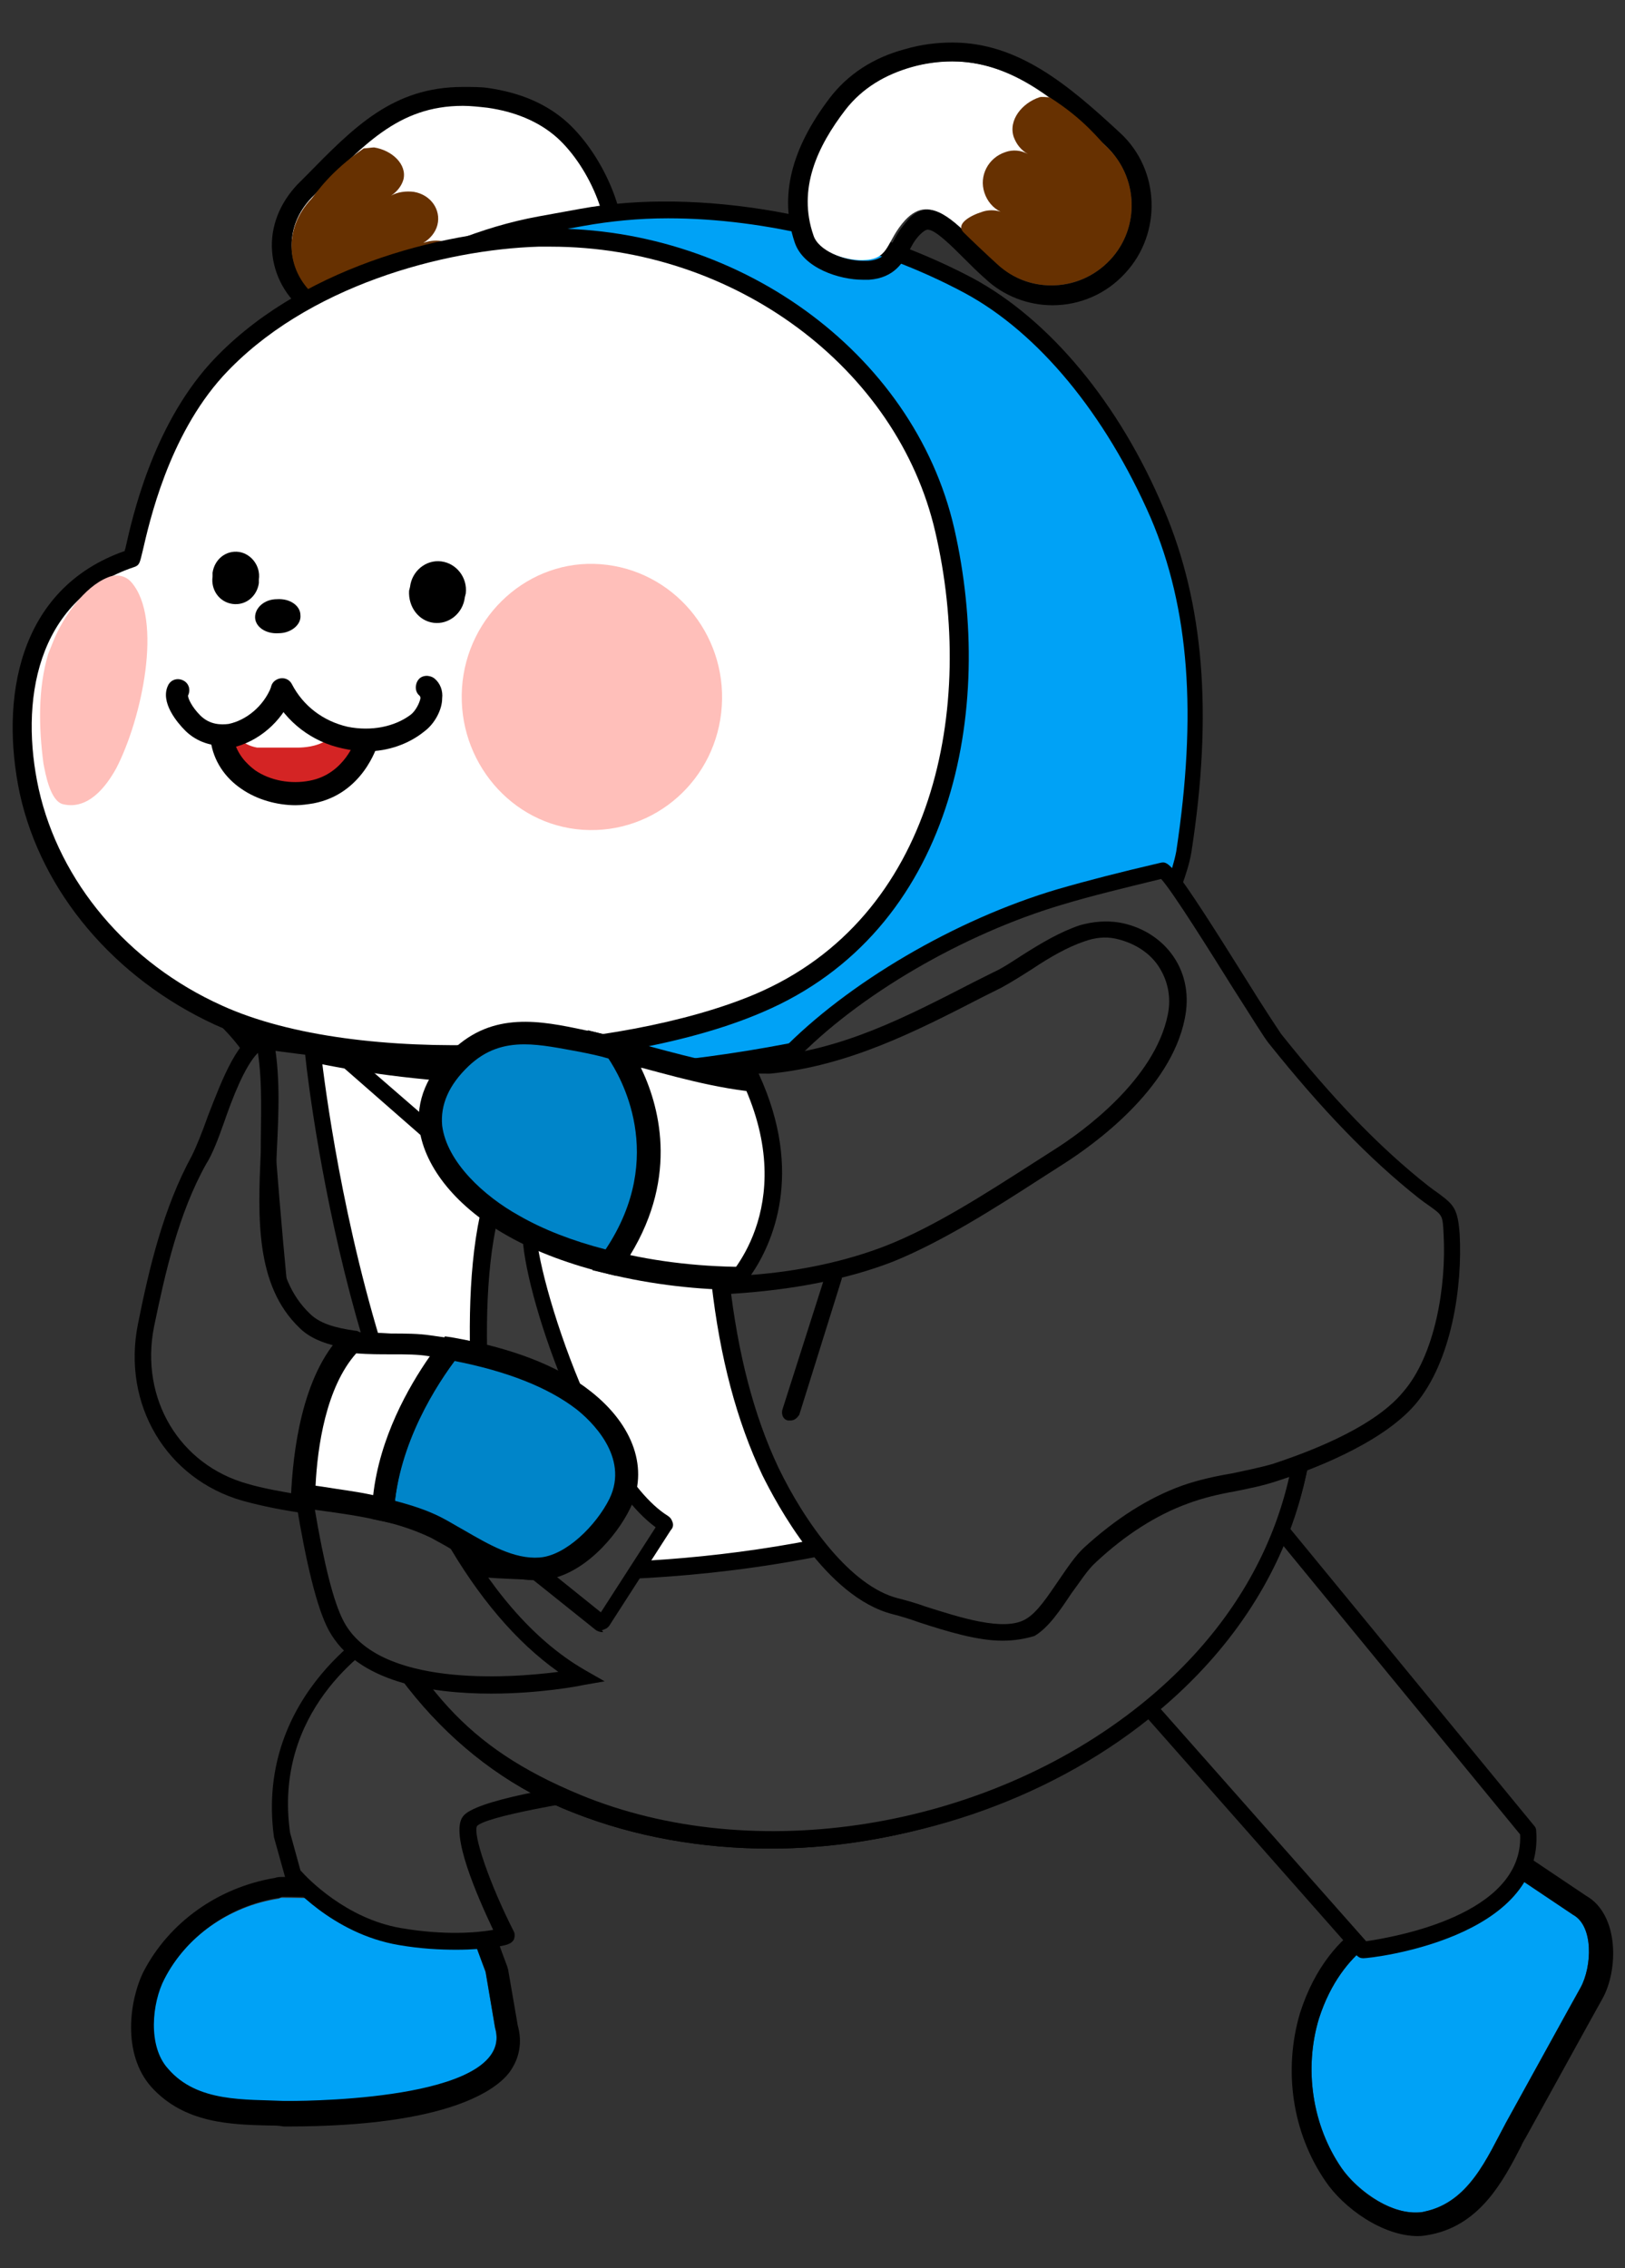 <svg xml:space="preserve" style="enable-background:new 0 0 172 240;" viewBox="0 0 172 240" y="0px" x="0px" xmlns:xlink="http://www.w3.org/1999/xlink" xmlns="http://www.w3.org/2000/svg" id="레이어_1" version="1.1">
<rect x="0" y="0" width="172" height="240" fill="#333333" stroke="none"/>
<g>
	<g>
		<g>
			<path d="M110.1,157.1c1.5-1.8,6.6-4.9,8.4-3.4l25.7,27.8l-7.9,9.4l-25.7-27.8c-1.8-1.5-5.3-3.2-3.8-5" style="fill:#FFFFFF;"></path>
		</g>
		<g>
			<g>
				<path d="M158.3,197.1l8.2,5.5c2.2,1.2,2,5.5,0.8,7.7l-1.5,2.7
					l-6.4,11.6c-2,3.7-3.9,8.4-8.6,9.4c-3.2,0.7-7.1-2.2-8.8-4.6c-3.1-4.5-4-10.5-2.4-15.8c0,0,0,0,0,0c2.5-7.8,8.1-9.4,8.1-9.4
					l-11.4-13.3l7.9-9.4L158.3,197.1z" style="fill-rule:evenodd;clip-rule:evenodd;fill:#00A2F6;"></path>
			</g>
		</g>
		<path d="M117.3,153.4c0.5,0,1,0.1,1.3,0.4l25.7,27.8l0,0l0,0l14,15.5l8.2,5.5c2.2,1.2,2,5.5,0.8,7.7l-1.5,2.7l-6.4,11.6
			c-2,3.7-3.9,8.4-8.6,9.4c-0.3,0.1-0.7,0.1-1,0.1c-3,0-6.3-2.5-7.8-4.7c-3.1-4.5-4-10.5-2.4-15.8c2.5-7.8,8.1-9.4,8.1-9.4
			l-14.9-17.1l-22.3-24.1c-1.8-1.5-5.3-3.2-3.8-5l3.3-1C111.4,155.7,115,153.4,117.3,153.4 M117.3,151c-3,0-6.7,2.4-8.4,4.1
			l-2.7,0.8c-0.5,0.1-0.9,0.4-1.2,0.8c-0.9,1.1-1,2.2-0.9,2.9c0.3,2.1,2.1,3.4,3.8,4.6c0.4,0.3,0.8,0.6,1.1,0.8l22.2,24l12.9,14.7
			c-2.2,1.5-4.9,4.3-6.5,9.3c-1.8,6.1-0.8,12.7,2.7,17.8c1.9,2.8,6,5.8,9.8,5.8c0.5,0,1-0.1,1.5-0.2c5.1-1.1,7.5-5.6,9.4-9.3
			c0.2-0.5,0.5-0.9,0.7-1.3l6.4-11.6l1.5-2.7c1.7-3,1.8-8.9-1.7-10.9l-7.9-5.3L146.1,180c0,0-0.1-0.1-0.1-0.1l-25.7-27.7
			c-0.1-0.1-0.1-0.1-0.2-0.2C119.6,151.5,118.7,151,117.3,151L117.3,151z"></path>
	</g>
	<g>
		<path d="M120.2,179.1l24.1,27.3c0,0,18.3-1.9,17.5-12.6l-29.5-35.9" style="fill:#3B3B3B;"></path>
		<path d="M144.3,207.2c-0.3,0-0.5-0.1-0.7-0.3l-24.1-27.3c-0.3-0.4-0.3-0.9,0.1-1.2c0.4-0.3,0.9-0.3,1.2,0.1l23.8,26.9
			c2.7-0.4,16.7-2.7,16.3-11.3l-29.3-35.7c-0.3-0.4-0.3-0.9,0.1-1.2c0.4-0.3,0.9-0.3,1.2,0.1l29.5,35.9c0.1,0.1,0.2,0.3,0.2,0.5
			C163.5,205.1,145.2,207.2,144.3,207.2C144.4,207.2,144.3,207.2,144.3,207.2z"></path>
	</g>
</g>
<g>
	<g>
		<g>
			<g>
				<path d="M47.3,190c2.4-2.8,7.2-2.6,17.7-2.6c-1-4,4-9.2,2.2-13.1c-17.4,0.9-26.1,0.6-30.5,7.5l2.5,8
					L47.3,190L47.3,190z" style="fill:#FFFFFF;"></path>
			</g>
			<g>
				<g>
					<path d="M51.4,208.7c-2-5.4-4.9-14-4.1-18.6l0,0c0,0-2.1-0.3-6-3.3c-3.8-2.9-4.7-4.9-4.7-4.9
						c-4.4,6.4-3.3,16.1,0.9,21.7C41.6,210.3,47.3,208.3,51.4,208.7z" style="fill:#00A2F6;"></path>
				</g>
			</g>
		</g>
		<g>
			<g>
				<path d="M51.4,208.7l1,5.9c2.4,8.2-22.4,7.8-22.4,7.8
					c-4.1-0.2-9.2,0.2-12.3-3.4c-2.2-2.4-1.7-7-0.4-9.5c2.3-4.5,6.9-7.8,12.2-8.6c0,0,0.2-0.1,0.3-0.1c6.1,0,8.3,0.6,8.3,0.6l0.8-1" style="fill-rule:evenodd;clip-rule:evenodd;fill:#00A2F6;"></path>
			</g>
		</g>
		<path d="M67.2,174.3c1.8,3.9-3.3,9.2-2.2,13.1c-0.1,0-0.2,0-0.4,0c-1.4,0-2.8,0-4,0c-7.5,0-11.3,0.2-13.3,2.6
			c-0.9,4.7,2,13.2,4.1,18.6l0,0l1,5.9c2.2,7.5-18.7,7.8-21.9,7.8c-0.3,0-0.4,0-0.4,0c-4.1-0.2-9.2,0.2-12.3-3.4
			c-2.2-2.4-1.7-7-0.4-9.5c2.3-4.5,6.9-7.8,12.2-8.6c0,0,0.2-0.1,0.3-0.1c0.2,0,0.4,0,0.5,0c2.7,0,4.5,0.1,5.8,0.3
			c-2.9-5.7-3.2-13.7,0.6-19.3C41.1,174.9,49.8,175.3,67.2,174.3 M67.2,171.9c0,0-0.1,0-0.1,0c-1.8,0.1-3.4,0.2-5,0.3
			c-14.7,0.7-22.8,1.1-27.4,8.4c-3.3,4.8-4,11.8-2.2,18c-0.7,0-1.4,0-2.1,0l-0.6,0c-0.2,0-0.4,0-0.7,0.1c-6,1-11.2,4.7-13.9,9.9
			c-1.5,3-2.3,8.7,0.8,12.2c3.5,3.9,8.5,4,12.5,4.1c0.5,0,1,0,1.5,0.1l0.5,0c17.2,0,22.1-4,23.4-5.7c1.1-1.5,1.4-3.2,0.9-5l-1-5.8
			c0-0.1-0.1-0.3-0.1-0.4c-3-7.9-4.3-13.5-4.1-16.6c1.6-1.2,4.9-1.3,11-1.3l1.8,0l2.2,0l0.4,0c0.7,0,1.4-0.3,1.9-0.9
			c0.5-0.6,0.6-1.3,0.4-2.1c-0.3-1.1,0.4-2.9,1.1-4.7c1.1-2.7,2.3-5.9,1-8.9C69,172.5,68.1,171.9,67.2,171.9L67.2,171.9z"></path>
	</g>
	<g>
		<path d="M41.1,172.2c0,0-13.3,7-11.2,21.9l1.2,4.3
			c0,0,4.5,5.3,11.3,6.5c6.8,1.2,11.3,0,11.3,0s-5.1-10.3-3.8-12.2c1.4-1.8,18-3.9,18-3.9L41.1,172.2z" style="fill-rule:evenodd;clip-rule:evenodd;fill:#3B3B3B;"></path>
		<path d="M48.3,206.3c-1.7,0-3.8-0.1-6.1-0.5c-7.1-1.2-11.6-6.6-11.8-6.8c-0.1-0.1-0.1-0.2-0.2-0.3l-1.2-4.3
			c-2.1-15.4,11.5-22.9,11.7-22.9c0.3-0.1,0.6-0.1,0.9,0L68.3,188c0.3,0.2,0.5,0.6,0.4,0.9c-0.1,0.4-0.4,0.6-0.7,0.7
			c-7.7,1-16.5,2.6-17.5,3.6c-0.5,0.8,1.3,6.1,3.9,11.2c0.1,0.2,0.1,0.5,0,0.8c-0.1,0.2-0.3,0.4-0.6,0.5
			C53.7,205.8,51.7,206.3,48.3,206.3z M31.8,197.9c0.7,0.8,4.8,5.1,10.6,6.1c4.6,0.8,8.1,0.5,9.8,0.2c-1.7-3.6-4.6-10.2-3.2-12
			c1.2-1.7,10.4-3.2,16.2-4l-24.2-15.1c-2.2,1.3-12.1,8-10.3,20.8L31.8,197.9z"></path>
	</g>
</g>
<g>
	<g>
		<g>
			<path d="M51.6,11.3c2.8,0.4,5.4,1.4,7.4,3.2c3.4,3.1,6.2,9.4,5,13.9c-0.4,1.6-2.4,0.9-4.6,1
				c-2.6,0.1-2.3-2.2-4.5-3.9c-3.2-2.4-5.3,1.1-9.2,5c-3.1,3.2-8.5,3.6-12,0.9c-3.5-2.7-3.8-7.4-0.7-10.6
				C39,14.7,42.9,10.2,51.6,11.3z" style="fill:#FFFFFF;"></path>
			<path d="M49,11.2c0.8,0,1.7,0.1,2.6,0.2c2.8,0.4,5.4,1.4,7.4,3.2c3.4,3.1,6.2,9.4,5,13.9c-0.2,0.9-1,1.1-2,1.1
				c-0.7,0-1.4-0.1-2.2-0.1c-0.1,0-0.3,0-0.4,0c0,0-0.1,0-0.1,0c-2.4,0-2.2-2.2-4.4-3.9c-0.7-0.5-1.4-0.8-2-0.8
				c-2.2,0-4.1,2.8-7.2,5.8c-1.7,1.8-4.2,2.7-6.6,2.7c-1.9,0-3.8-0.6-5.4-1.8c-3.5-2.7-3.8-7.4-0.7-10.6
				C38.4,15.4,42.1,11.2,49,11.2 M49,9.2L49,9.2c-7.4,0-11.5,4.2-16.6,9.4l-0.9,0.9c-1.9,2-2.9,4.5-2.7,7.1c0.2,2.6,1.5,4.9,3.6,6.5
				c1.8,1.4,4.2,2.2,6.6,2.2c3,0,6-1.2,8-3.3c0.7-0.7,1.4-1.4,2-2.1c1.5-1.6,3-3.2,3.8-3.2c0.3,0,0.6,0.2,0.8,0.4
				c0.6,0.5,0.9,1,1.3,1.6c0.7,1.1,1.7,2.7,4.2,2.7l0.2,0c0.1,0,0.2,0,0.3,0c0.4,0,0.8,0,1.1,0c0.4,0,0.8,0,1.1,0
				c2.7,0,3.6-1.4,3.9-2.5c1.5-5.3-1.8-12.4-5.6-15.9c-2.2-2-5-3.2-8.5-3.7C50.9,9.2,49.9,9.2,49,9.2L49,9.2z"></path>
		</g>
		<path d="M46.7,25.5c-0.7-0.1-1.3,0-1.9,0.2c0.7-0.4,1.3-1.1,1.5-1.9c0.4-1.6-0.7-3.2-2.5-3.5
			c-0.8-0.1-1.7,0-2.4,0.4c0.6-0.4,1.1-1,1.3-1.7c0.4-1.6-1.2-3.1-3.1-3.4c-0.2,0-0.9,0.1-1.1,0.1c-3.6,2.5-5,4.7-5.5,5.3
			c-3.1,3.2-2.8,7.9,0.7,10.6c3.5,2.7,8.8,2.3,12-0.9c0.9-0.9,2.7-2.8,3.3-3.3C49.7,26.4,48,25.8,46.7,25.5" style="fill:#673101;"></path>
	</g>
</g>
<g>
	<g>
		<path d="M29.8,119.5c-0.7-4-2.1-7.8-5.4-11.2c-9.2-9.5-11.8-20.7-11.2-33.9c0.4-10.2,3.4-21.8,10.2-29.6
			c8.7-10,21-18.7,34-21l4.2-0.8c0.1,0,0.2,0,0.2,0c13-2.4,29.2,1,40.9,7.2c9.1,4.9,16,14.7,20,24.1c4.8,11.3,4.7,23.8,2.8,35.8
			c-0.9,5.5-6.2,12.4-5.4,18.2c1.9,12.4,18.9,15.4,18.4,39.7c-0.7,33.4-44,55.8-77.3,42.9c-13-5-21.5-16.6-25.8-29.5
			c-3-9.2-3.8-18.9-4.5-28.5C30.4,128.3,30.5,123.7,29.8,119.5z" style="fill:#00A2F6;"></path>
		<path d="M81.5,195.6c-7.1,0-14.2-1.2-20.8-3.8c-12.1-4.7-21.5-15.3-26.3-30c-3.2-9.6-3.9-20.2-4.5-28.7c-0.1-1.6-0.2-3.2-0.2-4.7
			c-0.1-3-0.2-5.9-0.7-8.7l0,0c-0.8-4.5-2.4-7.8-5.2-10.7c-8.6-8.8-12.1-19.5-11.5-34.6c0.5-12.1,4.3-23.1,10.4-30.1
			C32.5,32.9,45,25.1,57,22.9l4.4-0.8c12.5-2.3,28.8,0.6,41.5,7.3c8.2,4.4,15.6,13.3,20.3,24.5c4.2,9.9,5.2,21.5,2.9,36.3
			c-0.4,2.3-1.5,4.8-2.6,7.4c-1.6,3.6-3.2,7.3-2.8,10.5c0.7,4.6,3.6,7.8,7,11.6c5.2,5.8,11.8,13.1,11.4,28.3
			c-0.3,14.1-8.3,27.4-21.8,36.5C106.6,191.8,93.9,195.6,81.5,195.6z M70.7,23.1c-3.1,0-6.1,0.3-8.9,0.8l-4.4,0.8
			c-11.6,2.1-23.8,9.6-33.5,20.7c-5.8,6.7-9.4,17.3-9.9,29c-0.6,14.6,2.8,24.9,11,33.3c3.1,3.1,4.9,6.8,5.7,11.7l0,0
			c0.5,2.9,0.6,5.8,0.7,8.9c0.1,1.5,0.1,3.1,0.2,4.7c0.6,8.4,1.3,18.9,4.4,28.3c4.7,14.2,13.7,24.5,25.3,28.9
			c17.2,6.6,38.8,3.9,55.1-7c13.1-8.8,20.8-21.6,21.1-35.1c0.3-14.5-5.7-21.2-11-27c-3.4-3.8-6.7-7.4-7.4-12.5
			c-0.6-3.7,1.2-7.7,2.9-11.5c1.1-2.5,2.1-4.9,2.5-7c2.2-14.5,1.4-25.7-2.7-35.3C117,43.8,109.9,35.2,102.1,31
			C92.6,25.9,81,23.1,70.7,23.1z"></path>
	</g>
	<g>
		<path d="M25.4,109.5c2,1.2,4.4,10,4.4,10c0.7,4.2,0.6,8.8,0.9,13.5c0.7,9.6,1.4,19.4,4.5,28.5
			C39.5,174.4,48,186,61,191c33.3,12.8,76.6-9.5,77.3-42.9c0.5-24.3-16.5-27.3-18.4-39.7c0,0-0.5-5.8,1.8-8.6" style="fill:#FFFFFF;"></path>
		<path d="M81.5,195.6c-7.1,0-14.2-1.2-20.8-3.8c-12.1-4.7-21.5-15.3-26.3-30c-3.2-9.6-3.9-20.2-4.5-28.7c-0.1-1.6-0.2-3.2-0.2-4.7
			c-0.1-3-0.2-5.9-0.7-8.7c-1.1-4-2.9-8.8-3.9-9.4c-0.4-0.2-0.6-0.8-0.3-1.2c0.2-0.4,0.8-0.6,1.2-0.3c2.2,1.3,4.4,9,4.8,10.5
			c0.5,2.9,0.6,5.9,0.7,9c0.1,1.5,0.1,3.1,0.2,4.7c0.6,8.4,1.3,18.9,4.4,28.3c4.7,14.2,13.7,24.5,25.3,28.9
			c17.2,6.6,38.8,3.9,55.1-7c13.1-8.8,20.8-21.6,21.1-35.1c0.3-14.5-5.7-21.2-11-27c-3.4-3.8-6.7-7.4-7.4-12.5
			c0-0.3-0.5-6.2,1.9-9.3c0.3-0.4,0.9-0.4,1.2-0.1c0.4,0.3,0.4,0.9,0.1,1.2c-2,2.5-1.6,7.9-1.6,8c0.7,4.5,3.6,7.8,7,11.6
			c5.2,5.8,11.8,13.1,11.4,28.3c-0.3,14.1-8.3,27.4-21.8,36.5C106.6,191.8,93.9,195.6,81.5,195.6z"></path>
	</g>
	<g>
		<path d="M25.4,109.5c0,0,40.1,15.2,96.7-10.8" style="fill:#00A2F6;"></path>
		<path d="M56.6,114.8c-1.4,0-2.8,0-4-0.1c-17-0.6-27-4.3-27.4-4.4c-0.5-0.2-0.7-0.7-0.5-1.1c0.2-0.5,0.7-0.7,1.1-0.5
			c0.4,0.2,40.4,14.8,96-10.8c0.4-0.2,1,0,1.2,0.4c0.2,0.4,0,1-0.4,1.2C95.5,111.9,72.3,114.8,56.6,114.8z"></path>
	</g>
	<g>
		<path d="M137.7,139.6C144.8,181,94,204.4,61,190.8c-12.9-5.3-17.7-12.3-24.1-25" style="fill:#3B3B3B;"></path>
		<path d="M81.7,195.5c-7.3,0-14.6-1.3-21-4c-12.7-5.2-17.8-12.1-24.6-25.4c-0.2-0.4,0-1,0.4-1.2c0.4-0.2,1,0,1.2,0.4
			c6.7,13.2,11.4,19.5,23.7,24.6c18.4,7.6,42.8,3.7,59.3-9.5c13.1-10.5,18.8-24.9,16.1-40.7c-0.1-0.5,0.2-0.9,0.7-1
			c0.5-0.1,0.9,0.2,1,0.7c2.8,16.4-3.2,31.5-16.8,42.4C110.6,190.7,95.9,195.5,81.7,195.5z"></path>
	</g>
	<g>
		<path d="M36.1,164.1c0,0,57.2,13.4,101.6-24.6" style="fill:#FFFFFF;"></path>
		<path d="M60.3,167.2c-14.4,0-24.1-2.2-24.4-2.2c-0.5-0.1-0.8-0.6-0.7-1.1c0.1-0.5,0.6-0.8,1.1-0.7c0.6,0.1,57.3,12.8,100.8-24.4
			c0.4-0.3,0.9-0.3,1.2,0.1c0.3,0.4,0.3,0.9-0.1,1.2C112.1,162.6,81.3,167.2,60.3,167.2z"></path>
	</g>
</g>
<g>
	<path d="M33.1,110.9c0,0,5.1,53.1,28.5,66.6c0,0-20.9,3.9-25.9-5.4c-5.1-9.3-8.2-62-8.2-62L33.1,110.9z" style="fill:#3B3B3B;"></path>
	<path d="M52,179.2c-6.4,0-14.2-1.2-17.2-6.7c-5.1-9.4-8.2-60.2-8.3-62.3l-0.1-1.1l7.4,1l0.1,0.7c0.1,0.5,5.3,52.8,28,65.9l2.1,1.2
		l-2.3,0.4C61.3,178.4,57.1,179.2,52,179.2z M28.4,111.1c0.5,7.5,3.5,52.2,8,60.5c3.7,6.9,17.3,6,22.7,5.3
		c-8.9-6.3-16.1-18.9-21.4-37.6c-3.6-12.9-5.1-24.8-5.4-27.7L28.4,111.1z"></path>
</g>
<g>
	<g>
		<path d="M123,92.1c-3.6,0.9-7.2,1.8-10.8,2.8c-10,2.9-21.6,9.3-28.8,16.8c-7.2,7.5-8.3,13.7-7.1,23.8
			c0.8,6.9,2.3,13.9,5.3,20.2c2.4,5,7.3,12.8,13.2,14.2c3.6,0.9,10.9,4.2,14.2,2.1c2.4-1.5,4.2-5.7,6.4-7.7c2.9-2.7,6.3-5,10-6.3
			c3.1-1.1,6.4-1.3,9.5-2.3c4.4-1.4,11.1-4.1,14.2-7.8c3.7-4.2,4.8-11.8,4.5-17.3c-0.2-2.9-0.5-2.6-2.9-4.5
			c-5.9-4.6-11-10.3-15.7-16.2C133.6,108.1,123.9,91.9,123,92.1z" style="fill:#3B3B3B;"></path>
		<path d="M106.1,173.6c-2.7,0-5.9-1-8.7-1.9c-1.1-0.4-2.1-0.7-2.9-0.9c-7.1-1.8-12.3-11.7-13.8-14.7c-2.7-5.7-4.5-12.4-5.4-20.4
			c-1.1-10-0.3-16.6,7.4-24.5c7-7.2,18.4-13.9,29.2-17.1c3.1-0.9,6.6-1.8,10.9-2.8c0.9-0.2,1.2-0.3,9.2,12.5c1.6,2.6,3.2,5,3.6,5.6
			c5.5,6.9,10.4,12,15.6,16.1c0.4,0.3,0.8,0.6,1.1,0.8c1.6,1.2,2,1.6,2.2,4.3c0.3,5.4-0.8,13.4-4.7,18c-3.7,4.3-11.5,7.1-14.6,8.1
			c-1.5,0.5-3,0.8-4.5,1.1c-1.7,0.3-3.4,0.7-5,1.3c-3.3,1.2-6.6,3.3-9.7,6.2c-0.9,0.8-1.7,2.1-2.6,3.3c-1.2,1.8-2.4,3.6-3.9,4.5
			C108.5,173.4,107.4,173.6,106.1,173.6z M122.9,93c-4.1,1-7.4,1.8-10.4,2.7c-10.5,3.1-21.7,9.6-28.4,16.6c-7.2,7.4-8,13.6-6.9,23.1
			c0.9,7.9,2.6,14.4,5.2,19.9c2.8,5.8,7.6,12.5,12.6,13.8c0.8,0.2,1.9,0.5,3,0.9c3.5,1.1,8.3,2.7,10.6,1.3c1.2-0.7,2.3-2.4,3.4-4
			c0.9-1.3,1.8-2.7,2.8-3.6c3.3-3,6.7-5.2,10.3-6.5c1.7-0.6,3.5-1,5.3-1.3c1.4-0.3,2.9-0.6,4.3-1c3-1,10.5-3.6,13.8-7.6
			c3.4-3.9,4.6-11.2,4.3-16.7c-0.1-2-0.1-2-1.5-3c-0.3-0.2-0.7-0.5-1.1-0.8c-5.3-4.2-10.3-9.4-15.9-16.4c-0.5-0.6-1.9-2.9-3.7-5.7
			C128.1,100.7,124.1,94.3,122.9,93z M123.2,93C123.2,93,123.2,93,123.2,93C123.2,93,123.2,93,123.2,93L123.2,93z"></path>
	</g>
	<g>
		<polyline points="110.4,101.1 96.7,123.3 84.8,120.7 88.2,135 83.7,149.4" style="fill:#3B3B3B;"></polyline>
		<path d="M83.7,150.3c-0.1,0-0.2,0-0.3,0c-0.5-0.1-0.7-0.6-0.6-1.1l4.5-14.1l-3.4-14.1c-0.1-0.3,0-0.6,0.2-0.8
			c0.2-0.2,0.5-0.3,0.8-0.2l11.3,2.5l13.4-21.7c0.3-0.4,0.8-0.5,1.2-0.3c0.4,0.3,0.5,0.8,0.3,1.2l-13.8,22.2
			c-0.2,0.3-0.6,0.5-0.9,0.4L86,121.9l3.1,12.9c0,0.2,0,0.3,0,0.5l-4.5,14.4C84.4,150,84.1,150.3,83.7,150.3z"></path>
	</g>
</g>
<g>
	<path d="M61.9,123.5c-0.2,0-0.5-0.1-0.7-0.3l-7.1-8.2l-5.2,7.6c-0.1,0.2-0.4,0.3-0.6,0.4c-0.2,0-0.5,0-0.7-0.2l-12-10.5
		c-0.4-0.3-0.4-0.9-0.1-1.2c0.3-0.4,0.9-0.4,1.2-0.1l11.3,9.8l5.3-7.7c0.2-0.2,0.4-0.4,0.7-0.4c0.3,0,0.5,0.1,0.7,0.3l7.4,8.5
		l12.2-9.1c0.4-0.3,0.9-0.2,1.2,0.2c0.3,0.4,0.2,0.9-0.2,1.2l-12.9,9.5C62.2,123.4,62,123.5,61.9,123.5z"></path>
	<g>
		<path d="M48.5,120.8l5.6-8.3c0.1-0.1,0.3-0.1,0.4,0l7,8.8c0.1,0.1,0.1,0.2,0,0.2c-0.4,0.8-2.7,5.7-5,7.1
			c-2.4,1.6,5.4,27.2,13.8,32.5c0.1,0.1,0.1,0.2,0.1,0.3L64,171.7c-0.1,0.1-0.2,0.1-0.4,0.1l-11-8.8c0,0-0.1-0.1-0.1-0.1
			c-0.3-1.5-3.6-21.7-0.8-34.2c0,0,0-0.1,0-0.1l-3.3-7.4C48.4,121,48.4,120.9,48.5,120.8z" style="fill:#3B3B3B;"></path>
		<path d="M63.8,172.7c-0.3,0-0.5-0.1-0.7-0.2l-11-8.8c-0.2-0.1-0.4-0.5-0.4-0.7c-0.4-2.2-3.6-21.8-0.9-34.4l-3.2-7.2
			c-0.2-0.4-0.1-0.8,0.1-1.1c0,0,0,0,0,0l5.6-8.3c0.2-0.3,0.5-0.5,0.9-0.5c0.3,0,0.7,0.1,0.9,0.4l7,8.8c0.3,0.3,0.3,0.8,0.1,1.2
			c-0.6,1.4-2.9,6-5.3,7.5c-1.2,2,5.8,26,13.8,31c0.3,0.2,0.4,0.4,0.5,0.7c0.1,0.3,0,0.6-0.2,0.8l-6.5,10.1
			c-0.2,0.3-0.5,0.4-0.8,0.5C63.9,172.7,63.8,172.7,63.8,172.7z M53.4,162.4l10.2,8.2l5.8-9c-7.4-5.4-14.1-25.1-14.1-31.2
			c0-0.8,0.1-1.9,0.9-2.4c1.6-1,3.5-4.3,4.5-6.4l-6.3-7.8l-4.9,7.3l3.1,7.1c0.1,0.2,0.1,0.5,0.1,0.7C49.9,140.7,53,159.9,53.4,162.4
			z M60.8,121.2C60.8,121.2,60.8,121.2,60.8,121.2C60.8,121.2,60.8,121.2,60.8,121.2z"></path>
	</g>
</g>
<g>
	<g>
		<g>
			<path d="M96.3,7.1c-2.8,0.8-5.2,2.2-7,4.5c-3,3.9-5,8.5-3.4,13.3c0.6,1.7,3.7,2.8,5.8,2.6
				c2.5-0.2,2.1-2,4.1-4.2c2.9-3.1,5.4,0.6,9.6,4.5c3.4,3.2,8.8,3,11.9-0.5c3.2-3.4,3-8.8-0.4-12C110.5,9.3,104.8,4.8,96.3,7.1z" style="fill:#FFFFFF;"></path>
			<path d="M100.8,6.5c6.2,0,11,3.9,16.3,9c3.4,3.2,3.6,8.6,0.4,12c-1.7,1.8-3.9,2.7-6.2,2.7c-2.1,0-4.1-0.7-5.7-2.3
				c-3.1-2.9-5.3-5.7-7.4-5.7c-0.7,0-1.5,0.3-2.2,1.2c-2,2.2-1.6,4-4.1,4.2c-0.2,0-0.3,0-0.5,0c-2.1,0-4.8-1.1-5.3-2.7
				c-1.7-4.9,0.4-9.4,3.4-13.3c1.8-2.3,4.2-3.7,7-4.5C97.9,6.7,99.4,6.5,100.8,6.5 M100.8,4.5c-1.6,0-3.3,0.2-5,0.7
				c-3.4,0.9-6.1,2.7-8,5.2c-4.1,5.4-5.3,10.4-3.7,15.2c0.9,2.8,4.8,4,7.2,4c0.2,0,0.4,0,0.7,0c2.7-0.2,3.6-1.9,4.2-3
				c0.3-0.6,0.6-1.2,1.2-1.8c0.3-0.3,0.6-0.5,0.8-0.5c0.8,0,2.5,1.7,3.9,3.1c0.7,0.7,1.4,1.4,2.2,2.1c1.9,1.8,4.5,2.8,7.1,2.8
				c2.9,0,5.7-1.2,7.7-3.4c3.9-4.2,3.7-10.9-0.5-14.8C113.1,9,107.8,4.5,100.8,4.5L100.8,4.5z"></path>
		</g>
		<path d="M104,22.4c0.6-0.2,1.3-0.2,1.9,0c-0.8-0.4-1.4-1.1-1.7-2c-0.6-1.8,0.4-3.7,2.2-4.3
			c0.8-0.3,1.7-0.2,2.4,0.2c-0.7-0.4-1.2-1-1.5-1.8c-0.6-1.8,0.9-3.6,2.7-4.2c0.2-0.1,0.9,0,1.1,0c3.8,2.4,5.4,4.7,6,5.2
			c3.4,3.2,3.6,8.6,0.4,12c-3.2,3.4-8.5,3.6-11.9,0.5c-1-0.9-3-2.8-3.6-3.4C101.1,23.7,102.7,22.8,104,22.4" style="fill:#673101;"></path>
	</g>
</g>
<path d="M22.8,81.8" style="fill-rule:evenodd;clip-rule:evenodd;fill:none;stroke:#000000;stroke-width:1.365;stroke-linecap:round;stroke-linejoin:round;stroke-miterlimit:10;"></path>
<g>
	<g>
		<path d="M100,56.1c-4.5-19.4-23.7-31.5-43-30.9
			c-11.8,0.3-25.9,5-34.1,14.1c-7.2,8-8.7,19.8-9,19.9C3,62.6,0.9,73.8,3.1,83.8c2.3,10.5,10.1,19.1,20,23.6
			c14.6,6.7,42.8,4.9,57.2-1.2C99.8,97.9,104.5,75.5,100,56.1z" style="fill-rule:evenodd;clip-rule:evenodd;fill:#FFFFFF;"></path>
		<path d="M48.1,112.7c-9.5,0-18.8-1.3-25.4-4.3C12.1,103.5,4.4,94.4,2.1,84C0,74.1,1.8,62.3,13.2,58.3c0-0.1,0.1-0.3,0.1-0.4
			c0.7-3.1,2.8-12.6,8.9-19.4C31.4,28.4,46.7,24.5,57,24.2c20.8-0.6,39.7,13,44,31.7c4.4,19.3-0.1,42.6-20.3,51.2
			C72.6,110.6,60.2,112.7,48.1,112.7z M58.3,26.1c-0.4,0-0.8,0-1.3,0c-9.9,0.3-24.6,4.1-33.4,13.7c-5.8,6.4-7.8,15.5-8.5,18.5
			c-0.3,1.2-0.3,1.5-0.9,1.7C3.7,63.5,2.1,74.4,4.1,83.5c2.2,9.8,9.4,18.4,19.4,22.9c14.5,6.6,42.2,4.8,56.4-1.2
			C99,97.1,103.3,74.8,99,56.3l0,0C95,38.9,77.7,26.1,58.3,26.1z"></path>
	</g>
	<g>
		<path d="M48.9,72.8c-0.5,7.7,5.2,14.5,12.8,15s14.2-5.3,14.7-13.1
			c0.5-7.7-5.2-14.4-12.8-15S49.4,65.1,48.9,72.8" style="fill-rule:evenodd;clip-rule:evenodd;fill:#FFBFBA;"></path>
		<path d="M5.1,69.2c0.2-0.5,0.4-1,0.6-1.5c1-2.4,3.2-5.6,5.7-6.6
			c0.9-0.4,1.9-0.2,2.5,0.5c3.4,3.9,1.1,14.5-1.6,19.7c-1.1,2-3,4.4-5.6,3.8c-1.4-0.3-1.9-3.3-2.1-4.3C4.1,77,4,72.9,5.1,69.2z" style="fill-rule:evenodd;clip-rule:evenodd;fill:#FFBFBA;"></path>
		<path d="M27,65.3c0,1,1.1,1.8,2.5,1.7c1.3,0,2.4-0.9,2.3-1.9c0-1-1.1-1.8-2.5-1.7
			C28,63.4,27,64.3,27,65.3" style="fill-rule:evenodd;clip-rule:evenodd;"></path>
		<g>
			<path d="M24.6,63.9L24.6,63.9c1.4,0.2,2.6-0.8,2.8-2.2l0-0.4
				c0.2-1.4-0.8-2.7-2.1-2.9c-1.4-0.2-2.6,0.8-2.8,2.2l0,0.4C22.3,62.4,23.2,63.7,24.6,63.9" style="fill-rule:evenodd;clip-rule:evenodd;"></path>
			<path d="M45.9,65.9L45.9,65.9c1.6,0.2,3.1-1,3.3-2.7l0.1-0.4
				c0.2-1.7-1-3.2-2.6-3.4c-1.6-0.2-3.1,1-3.3,2.7l-0.1,0.4C43.2,64.2,44.3,65.7,45.9,65.9" style="fill-rule:evenodd;clip-rule:evenodd;"></path>
		</g>
		<g>
			<g>
				<path d="M38.8,79.2c0,0-1.3,4.5-5.8,5.4c-3.9,0.8-8.8-1.2-9.6-5.7c0,0,5.2-0.9,6.2-4.8
					C29.6,74.2,33.1,79.3,38.8,79.2z" style="fill:#D42424;"></path>
				<path d="M24.2,74.8c0,0-0.3,3.7,3,4.3h4.2c0,0,4.8,0.2,4.1-3.4" style="fill:#FFFFFF;"></path>
			</g>
			<path d="M38.8,79.5c-0.8,0-1.6-0.1-2.5-0.3c-3.3-0.7-6-2.8-7.5-5.7c-0.3-0.6-0.1-1.3,0.5-1.6c0.6-0.3,1.3-0.1,1.6,0.5
				c1.2,2.3,3.3,3.9,5.9,4.5c2.5,0.5,5,0,6.7-1.3c0.5-0.4,0.9-1.2,1-1.7c0-0.1,0-0.2-0.1-0.3c-0.5-0.4-0.5-1.2-0.1-1.7
				c0.4-0.5,1.2-0.5,1.7-0.1c0.6,0.5,0.9,1.3,0.8,2.1c0,1.2-0.8,2.7-1.9,3.5C43.3,78.7,41.1,79.5,38.8,79.5z"></path>
			<path d="M23.5,78.9c-1.5,0-2.9-0.6-3.9-1.6c-0.8-0.8-2.7-3-1.8-4.8c0.3-0.6,1-0.8,1.6-0.5c0.6,0.3,0.8,1,0.5,1.6
				c0,0.3,0.4,1.2,1.3,2.1c1,1,2.2,1,3,0.9c1.9-0.4,3.7-1.9,4.5-3.9c0.3-0.6,1-0.9,1.6-0.6c0.6,0.3,0.9,1,0.6,1.6
				c-1.1,2.7-3.6,4.8-6.3,5.4C24.3,78.8,23.9,78.9,23.5,78.9z"></path>
			<path d="M31.3,85.2c-2,0-4.1-0.6-5.7-1.7c-1.8-1.2-3-3-3.3-5.1c-0.1-0.7,0.3-1.3,1-1.4c0.6-0.1,1.3,0.3,1.4,1
				c0.3,1.8,1.5,2.9,2.3,3.5c1.6,1.1,3.8,1.5,5.8,1.1c3.7-0.7,4.9-4.4,4.9-4.6c0.2-0.6,0.8-1,1.5-0.8c0.6,0.2,1,0.8,0.8,1.5
				C39.9,79,38.4,84,33.2,85C32.6,85.1,31.9,85.2,31.3,85.2z"></path>
		</g>
	</g>
</g>
<g>
	<g>
		<path d="M37.6,141.8c-2.1-0.2-4-0.8-5.4-2c-7.1-6.7-2.1-19.9-4.2-29.8c-3.1,0.9-5.1,9.5-7,12.8
			c-2.9,5.3-4.4,11.6-5.6,17.5c-1.5,7.9,2.7,15.4,10.5,17.6c2,0.6,4.1,0.9,6.3,1.3C32.4,154.4,33.3,146.1,37.6,141.8z" style="fill:#3B3B3B;"></path>
		<path d="M32.2,160.1c0,0-0.1,0-0.1,0c-2.1-0.3-4.2-0.7-6.4-1.3c-8.1-2.3-12.8-10.2-11.1-18.7c1.2-6,2.7-12.3,5.7-17.8
			c0.5-1,1.1-2.5,1.7-4.2c1.6-4.1,3.2-8.4,5.8-9.1c0.2-0.1,0.5,0,0.7,0.1c0.2,0.1,0.4,0.3,0.4,0.6c0.8,3.8,0.6,8,0.4,12.1
			c-0.3,6.8-0.6,13.3,3.5,17.2c1,1,2.6,1.5,4.8,1.8c0.4,0,0.6,0.3,0.8,0.6c0.1,0.3,0,0.7-0.2,1c-4.1,4.1-5,12.2-5.1,16.7
			c0,0.3-0.1,0.5-0.3,0.7C32.6,160,32.4,160.1,32.2,160.1z M27.3,111.4c-1.4,1.4-2.7,4.8-3.6,7.4c-0.6,1.7-1.2,3.3-1.9,4.4
			c-2.9,5.2-4.3,11.4-5.5,17.2C14.8,148,19,155,26.2,157c1.7,0.5,3.5,0.8,5.2,1.1c0.3-4.4,1.2-11.2,4.5-15.6c-1.8-0.4-3.2-1-4.2-2
			c-4.7-4.5-4.4-11.7-4.1-18.6C27.6,118.3,27.8,114.7,27.3,111.4z"></path>
	</g>
	<g>
		<path d="M61.7,148.1c-3.9-3-9.2-4.6-14.2-5.4c-2.4,3.1-6.6,9.5-7.1,17c2,0.4,3.8,1,5.6,1.9
			c3.3,1.6,7.1,4.7,11.1,4.4c3.5-0.3,6.9-4,8.4-6.9C67.6,154.9,65.2,150.8,61.7,148.1z" style="fill:#0085C9;"></path>
		<path d="M56.6,167.2c-3.2,0-6.1-1.7-8.7-3.2c-0.8-0.5-1.6-0.9-2.3-1.3c-1.5-0.7-3.1-1.3-5.3-1.8l-1-0.2l0.1-1
			c0.5-7.8,4.8-14.4,7.3-17.7l0.4-0.6l0.7,0.1c6.3,1.1,11.3,3,14.7,5.7c4.6,3.6,6.2,8.3,4.2,12.4c-1.4,2.9-5,7.2-9.3,7.6
			C57.1,167.2,56.8,167.2,56.6,167.2z M41.8,158.8c1.9,0.5,3.4,1,4.8,1.7c0.8,0.4,1.6,0.9,2.5,1.4c2.6,1.5,5.3,3.1,8,2.9
			c2.8-0.2,6-3.4,7.4-6.2c2.2-4.5-2.1-8.4-3.5-9.5l0,0c-3-2.3-7.3-4-12.9-5.1C45.8,147,42.5,152.4,41.8,158.8z"></path>
	</g>
	<g>
		<path d="M47.6,142.7c-0.7-0.1-1.4-0.2-2.1-0.3c-2.3-0.3-5.5,0-8.3-0.3c-4,4-4.9,11.9-5.1,16.3
			c2.8,0.4,5.7,0.8,8.4,1.4C41,152.1,45.2,145.7,47.6,142.7z" style="fill:#FFFFFF;"></path>
		<path d="M41.6,161.2l-1.4-0.3c-2.1-0.5-4.3-0.8-6.5-1.1l-2.9-0.4l0-1.1c0.2-4.5,1.1-12.7,5.4-17.1l0.4-0.4l0.6,0.1
			c1.3,0.1,2.8,0.1,4.2,0.2c1.5,0,2.9,0,4.2,0.2c0.7,0.1,1.4,0.2,2.1,0.3l2,0.3l-1.2,1.6c-2.3,3-6.3,9.2-6.8,16.4L41.6,161.2z
			 M33.4,157.2l0.7,0.1c1.8,0.3,3.6,0.5,5.4,0.9c0.7-6.1,3.7-11.4,6-14.7c0,0-0.1,0-0.1,0c-1.1-0.2-2.5-0.2-3.9-0.2
			c-1.3,0-2.5,0-3.8-0.1C34.5,146.8,33.6,153.1,33.4,157.2z"></path>
	</g>
</g>
<g>
	<g>
		<path d="M65.2,111c-1.2-0.3-2.3-0.6-3.5-0.8c-4.9-1-9.1-1.8-13,1.8c-7.1,6.7-1.1,14,5.6,17.8
			c3,1.7,6.5,3,10.3,3.9C73.3,121.5,65.3,111.1,65.2,111z" style="fill:#0085C9;"></path>
		<path d="M65.2,135l-0.8-0.2c-4-1-7.6-2.3-10.6-4c-5.4-3-8.8-7.2-9.4-11.3c-0.4-3,0.8-5.9,3.5-8.4c4.3-4.1,9.3-3.1,14-2.1
			c1.2,0.2,2.3,0.5,3.5,0.8l0.4,0.1l0.3,0.3c0.4,0.5,8.5,11.4-0.5,24L65.2,135z M55.5,110.5c-2.2,0-4.1,0.6-5.9,2.3
			c-2.1,2-3,4.1-2.8,6.3c0.5,3.9,4.5,7.5,8.1,9.5c2.6,1.5,5.7,2.7,9.2,3.6c6.6-9.9,1.5-18.4,0.3-20.2c-1-0.3-2-0.5-3-0.7
			C59.2,110.9,57.3,110.5,55.5,110.5z"></path>
	</g>
	<g>
		<path d="M83.2,114.5L83.2,114.5c-6,0-12.1-2-18-3.5c0,0,8.1,10.5-0.5,22.6c5.5,1.4,11.5,1.9,17.3,1.6
			C82.2,135.1,89.8,127.3,83.2,114.5z" style="fill:#FFFFFF;"></path>
		<path d="M78.8,136.5c-4.9,0-9.9-0.6-14.4-1.7l-1.7-0.4l1-1.4c8-11.2,0.9-20.8,0.6-21.2l-2.1-2.8l3.4,0.9c1,0.3,2.1,0.5,3.1,0.8
			c4.8,1.3,9.8,2.6,14.6,2.6l1,0l0.2,0.8c6.8,13.4-1.2,21.6-1.5,21.9l-0.3,0.3l-0.5,0C81,136.5,79.9,136.5,78.8,136.5z M66.7,132.8
			c4.7,1,9.8,1.4,14.8,1.2c1.3-1.5,6-8,1-18.3c-4.9-0.1-9.7-1.4-14.5-2.7c-0.1,0-0.2,0-0.2-0.1C69.7,116.8,71.9,124.3,66.7,132.8z"></path>
	</g>
	<g>
		<path d="M118.1,98.4c-1.2-0.2-2.5-0.1-3.7,0.3c-3.1,0.9-6.1,3.4-9,4.9c-7.8,4-15.3,8.2-24.2,9
			c-0.8,0.1-1.6,0.1-2.4,0.1l0,0c7.4,14.4-1.2,23.1-1.4,23.2c6-0.3,11.8-1.4,16.6-3.3c6-2.4,12.4-6.7,17.8-10.2
			c5.1-3.2,11.3-8.7,12.5-14.9C125.4,103,122.5,99.1,118.1,98.4z" style="fill:#3B3B3B;"></path>
		<path d="M77.4,136.9c-0.4,0-0.7-0.2-0.8-0.5c-0.2-0.3-0.1-0.8,0.2-1c0.3-0.3,8.3-8.4,1.2-22.1c0-0.1-0.1-0.2-0.1-0.2
			c-0.1-0.3,0-0.6,0.2-0.8c0.2-0.2,0.4-0.3,0.7-0.4c0,0,0.2,0,0.2,0c0.7,0,1.5,0,2.2-0.1c8-0.7,14.7-4.2,21.9-7.9l2-1
			c1.1-0.5,2.1-1.2,3.2-1.9c1.9-1.2,3.9-2.4,6-3.1c1.4-0.4,2.8-0.5,4.1-0.3c0,0,0,0,0,0c2.4,0.4,4.5,1.7,5.8,3.6
			c1.3,1.9,1.7,4.2,1.2,6.6c-1.5,7.5-9.6,13.3-12.9,15.4l-2.5,1.6c-4.8,3.1-10.3,6.6-15.5,8.7C89.6,135.4,83.8,136.5,77.4,136.9
			C77.5,136.9,77.5,136.9,77.4,136.9z M80.3,113.6c4.9,10.6,1.4,18.1-0.8,21.3c5.3-0.4,10.2-1.5,14.3-3.1c5.1-2,10.5-5.5,15.2-8.5
			l2.5-1.6c3.2-2,10.7-7.5,12.1-14.3c0.4-1.9,0-3.7-1-5.2c-1-1.5-2.7-2.5-4.6-2.9c-1-0.2-2.1-0.1-3.2,0.3c-1.8,0.6-3.7,1.7-5.5,2.9
			c-1.1,0.7-2.2,1.4-3.3,2l-2,1c-7,3.6-14.2,7.3-22.5,8.1C81,113.6,80.6,113.6,80.3,113.6z"></path>
	</g>
</g>
</svg>
